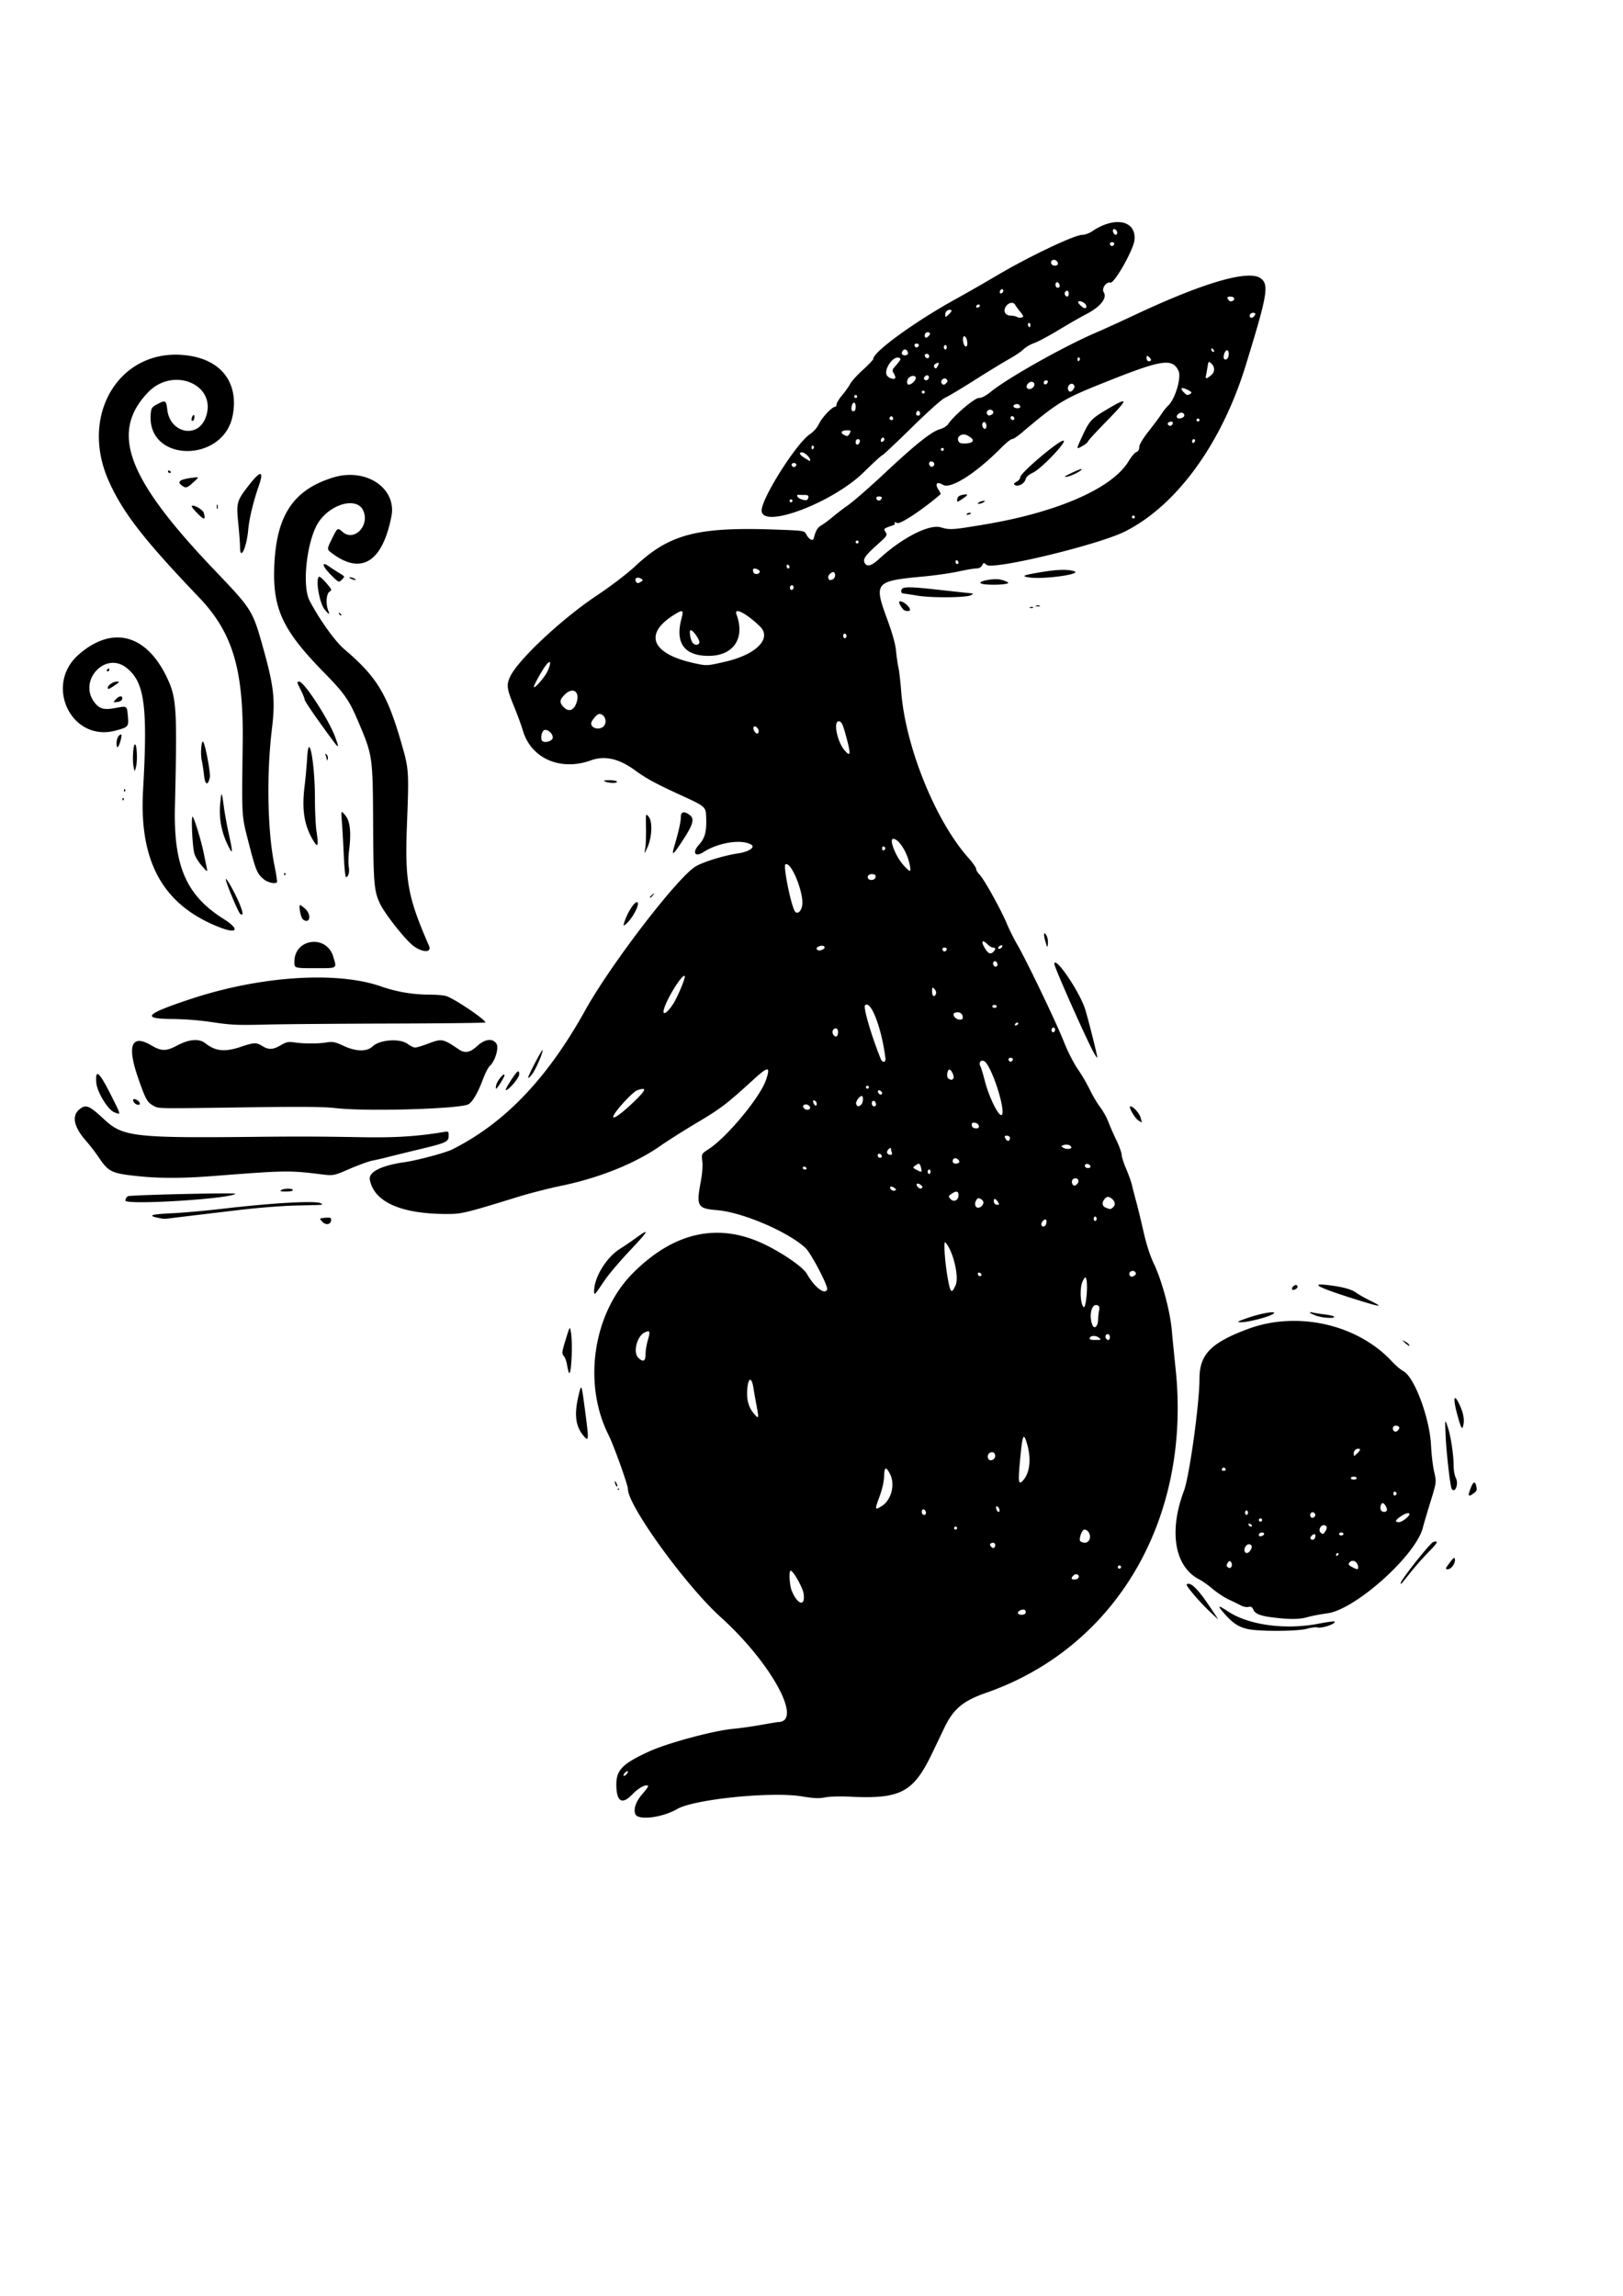 <svg width="210mm" height="297mm" viewBox="0 0 210 297" xml:space="preserve" xmlns="http://www.w3.org/2000/svg"><path style="fill:#000;stroke-width:.19" d="M82.203 234.678c-.264-.694.088-1.658.97-2.661.43-.489.739-.932.686-.985-.262-.261-1.248.268-2.034 1.092-1.331 1.396-2.06.967-2.078-1.223-.015-1.91.782-2.727 4.191-4.297 2.43-1.12 8.425-2.733 10.997-2.96.784-.07 2.36-.292 3.503-.495 1.142-.203 2.141-.37 2.22-.37 3.317 0-.87-7.674-7.41-13.578-4.528-4.087-12.001-14.405-12.001-16.568 0-.542-1.837-5.66-2.518-7.016-3.355-6.68-1.976-15.772 3.175-20.93 5.426-5.435 11.295-6.625 17.392-3.526 2.375 1.207 4.653 2.83 5.112 3.642.976 1.726 2.328 2.764 2.618 2.009.157-.41-2.085-4.696-2.805-5.365-2.279-2.116-8.148-4.623-11.459-4.895-2.524-.208-2.688-.5-2.084-3.72.183-.976.26-2.02.192-2.599-.113-.967-.113-.967.808-1.564 2.379-1.542 6.687-6.737 7.44-8.972.608-1.803.301-1.797-1.7.03-3.385 3.09-4.195 3.709-7.173 5.474-1.655.982-3.822 2.353-4.816 3.048-3.236 2.262-7.898 4.138-12.802 5.15-1.585.327-4.08.965-5.544 1.417-6.749 2.086-7.324 2.227-9.126 2.234-6.004.022-9.523-1.516-10.103-4.414-.202-1.01 1.455-1.854 4.495-2.29 1.645-.236 5.284-1.208 6.155-1.644 6.813-3.414 12.303-9.158 17.237-18.034 3.287-5.915 11.895-17.13 14.251-18.569.976-.595 3.689-1.431 5.514-1.699 1.361-.2 2.254-.783 1.712-1.119-1.23-.763-4.259-.3-6.194.949-1.086.7-1.502.071-.608-.919.793-.877 1.013-1.672.959-3.453-.047-1.533.023-1.472-3.567-3.12-2.975-1.366-4.23-2.052-5.63-3.076-2.088-1.527-3.92-1.944-5.708-1.299-3.965 1.431-7.775-.247-8.827-3.887-.17-.59-.686-1.995-1.147-3.124-.934-2.285-.99-2.74-.474-3.84 1.01-2.15 6.634-7.418 11.137-10.43 1.964-1.313 3.958-2.836 5.08-3.881 4.491-4.18 8.116-5.087 18.665-4.671 3.178.125 3.178.125 3.446.642.298.577.833.872.928.512.289-1.093.481-1.417 1.042-1.754.35-.21.99-.686 1.422-1.057a32.531 32.531 0 0 1 2.024-1.546c.681-.478 2.834-2.362 4.783-4.186 3.995-3.737 5.985-5.315 7.098-5.628.418-.118.889-.412 1.045-.654.698-1.077 3.393-3.375 3.959-3.375.377 0 .894-.27 1.58-.824 2.257-1.822 9.512-5.894 13.658-7.666.892-.381 3.161-1.416 5.043-2.3 8.835-4.15 14.652-5.833 16.194-4.685 1.098.817.872 2.126-1.953 11.292-3.105 10.079-8.906 18.063-15.571 21.435-3.452 1.746-17.166 5.05-17.963 4.33-.333-.302-.366-.297-.565.075-.137.255-.4.396-.737.396-.29 0-1.334.177-2.323.394-.988.216-3.037.509-4.554.65-6.26.588-6.41.763-4.676 5.492.703 1.917 1.069 3.232 1.158 4.169.072.752.21 1.71.308 2.128.098.419.257 1.8.354 3.068.55 7.17 4.449 16.803 8.736 21.583.53.592.965 1.216.965 1.388 0 .17.196.5.436.73.548.525 2.806 4.589 3.541 6.37.304.737.909 1.95 1.345 2.696 1.197 2.05 5.048 10.074 6.023 12.55.485 1.233 1.264 2.768 1.784 3.518a23.767 23.767 0 0 1 1.579 2.697c.36.751.96 1.765 1.332 2.252.372.487.843 1.327 1.046 1.866a37.28 37.28 0 0 0 1.052 2.4c.376.781.686 1.637.688 1.901.003.264.264 1.08.58 1.812.315.732.652 1.673.748 2.09.095.42.349 1.403.563 2.187.214.784.642 2.545.95 3.912.364 1.609.832 3.052 1.326 4.088 1.03 2.16 2.085 6.057 2.312 8.54.1 1.098.33 3.408.509 5.134 2.018 19.364-7.699 35.962-24.484 41.825-3.068 1.072-4.281 2.095-5.49 4.63-.43.905-1.123 2.35-1.538 3.213-2.454 5.104-4.09 5.95-10.835 5.603-1.11-.057-2.45-.014-3.006.097-.792.158-1.424.131-3.003-.128-3.957-.65-13.957.363-16.147 1.635-1.948 1.13-5.087 1.509-5.413.651zm-.956-5.48c0-.107-.126-.086-.285.046-.157.13-.286.322-.286.427 0 .106.126.085.286-.047.156-.13.285-.322.285-.427zm51.437-20.503c.07-.114.042-.293-.064-.398-.236-.236-1.057.155-.891.424.152.246.797.228.955-.026zm-28.71-2.556c-.117-.783-1.339-2.941-1.665-2.941-.264 0-.159 1.89.146 2.62.77 1.841 1.78 2.055 1.52.32zm35.554-2.007c.218-.353-.238-.648-.572-.37-.162.133-.294.318-.294.41 0 .239.714.206.866-.04zm5.493-1.52a.212.212 0 0 0-.291-.07.212.212 0 0 0-.069.292c.061.099.192.13.291.069a.212.212 0 0 0 .07-.292zm-16.245-2.753c0-.279-.406-.375-.632-.148-.172.172.254.656.464.527.092-.058.168-.228.168-.379zm12.16-.64c.283-.527-.085-1.331-.613-1.342-.35-.007-.803 1.343-.513 1.527.45.284.916.208 1.126-.185zm-17.103-1.535a.19.19 0 0 0-.19-.19.19.19 0 0 0-.19.19c0 .105.085.19.19.19a.19.19 0 0 0 .19-.19zm-4.026-2.028c-.092-.477-.537-.542-.537-.079 0 .234.123.396.3.396.176 0 .273-.129.237-.317zm9.506-.38c-.034-.174-.162-.35-.284-.391-.142-.047-.186.068-.12.317.12.465.493.533.404.074zm-15.234-.435c1.256-.765 1.782-2.825 1.068-4.18-.518-.984-.721-.897-.753.323-.017.685-.243 1.677-.604 2.66-.626 1.702-.615 1.748.29 1.197zm18.344-3.383c.847-.995 1.023-2.797.458-4.699-.432-1.456-.57-1.192-.847 1.62-.338 3.438-.284 3.868.389 3.079zm-3.678-2.967c.087-.458-.201-.738-.602-.584-.513.197-.417 1.073.108.998.235-.034.457-.22.494-.414zm-30.862-6.698a73.377 73.377 0 0 1-.384-2.17c-.232-1.578-.695-1.48-.815.174-.093 1.294.177 2.262.858 3.071.646.768.674.678.34-1.075zm-14.355-6.603c0-.452.134-1.273.298-1.825.341-1.148.278-1.306-.401-.997-1 .456-1.548 2.563-.847 3.263.636.636.95.49.95-.441zm58.653-2.14c-.431-.325-1.074-.292-1.19.062-.055.166.169.235.745.231.775-.006.801-.023.445-.292zm1.424-.08c0-.212-.126-.381-.285-.381-.29 0-.39.402-.158.634.24.24.443.125.443-.254zm-1.52-2.295c0-.28.053-.776.118-1.101.092-.46.043-.62-.218-.72-.723-.278-1.123 1.287-.647 2.534.25.657.746.183.746-.713zm-1.536-5.211c-.107-.333-.16-.301-.454.267-.399.772-.34 2.823.096 3.352.305.369.62-2.81.358-3.62zm-16.9.803c.488-1.077-.353-4.551-1.344-5.548-.245-.246-.041 2.63.332 4.693.34 1.879.49 2.005 1.011.855zm3.246-1.53c-.244-.243-.492-.055-.311.238.07.113.214.152.32.086.13-.08.127-.187-.01-.323zm19.92.265c.302-.191.125-.588-.263-.588-.326 0-.537.316-.38.57.143.232.299.236.642.019zm-11.419-6.83c.033-.227-.02-.412-.12-.412-.29 0-.65.535-.51.762.196.317.562.114.63-.35zm6.498-.507c0-.157-.085-.286-.19-.286-.104 0-.19.129-.19.286 0 .156.086.285.19.285.105 0 .19-.129.19-.285zm2.173-1.535c.345-.344.143-.899-.442-1.212-.266-.142-.428-.104-.661.154-.434.479-.385.959.119 1.16.595.24.647.235.984-.102zm-17.04-.12c.334-.334.28-.681-.144-.908-.302-.161-.412-.124-.585.199-.386.72.173 1.265.73.71zm2.085-.532c-.272-.436-.526-.497-.526-.127 0 .324.184.507.509.507.207 0 .21-.07.017-.38zm-5.089-.862c0-.542-.303-.596-.92-.164-.41.287-.417.324-.114.66.42.463 1.034.17 1.034-.496zm-8.31-.95c-.41-.3-.725-.153-.43.202.117.141.337.209.49.15.23-.088.22-.147-.06-.352zm3.618-.023c.159-.159-.482-.633-.686-.507-.084.052-.053.215.069.363.243.293.425.336.617.144zm20.085-.533c.261-.315.113-.674-.278-.674-.343 0-.537.326-.403.675.135.352.388.352.68 0zm-19.005-1.53c0-.156-.086-.284-.19-.284-.105 0-.19.128-.19.285 0 .157.085.285.19.285.104 0 .19-.128.19-.285zm-1.247-.547c-.143-.568-.25-.602-.748-.237-.339.248-.329.275.201.554.668.35.708.326.547-.317zm-14.818.073c-.065-.105-.198-.19-.296-.19-.099 0-.18.085-.18.19 0 .104.134.19.297.19.163 0 .244-.086.18-.19zm36.74-.238c-.12-.36-.713-.411-.713-.062 0 .177.163.3.396.3s.364-.099.317-.238zm-16.981-.501c.143-.232-.398-.654-.644-.502-.337.208-.219.67.17.67.204 0 .417-.076.474-.168zm-10.011-.818c-.118-.353-.527-.411-.527-.075 0 .165.135.3.3.3.166 0 .268-.101.227-.225zm1.3-.455a1.8 1.8 0 0 1-.116-.516c0-.123-.133-.083-.308.092-.34.34-.211.724.244.724.19 0 .254-.106.18-.3zm23.22-.698c-.095-.288-.619-.409-1.05-.243-.273.104-.278.146-.037.298.418.265 1.181.226 1.088-.055zm-7.937-1.2c0-.15-.174-.273-.387-.273-.33 0-.356.057-.18.385.22.412.567.343.567-.111zm-4.028-1.556c-.077-.406-.915-.578-.915-.188 0 .364.186.52.616.52.243 0 .342-.11.3-.332zm-44.573-3.162c1.568-1.519 1.664-1.864.402-1.447-.638.21-3.132 2.958-3.132 3.45 0 .358 1.209-.53 2.73-2.003zm47.647 1.355c-.01-1.478-1.284-5.256-2.135-6.338-.46-.584-1.07-.176-.72.48.093.174.352 1.03.575 1.904.498 1.952 1.672 4.382 2.116 4.382.092 0 .166-.192.164-.428zm-24.902-.52c0-.298-.49-.55-.754-.386-.216.133-.221.22-.027.453.23.279.781.232.781-.066zm.827-.674c-.095-.247-.446-.404-.446-.2 0 .283.257.663.391.58.09-.056.114-.226.055-.38zm5.79.253c.259-.26.31-1.102.067-1.102-.312 0-.835.75-.724 1.038.135.351.349.372.656.064zm1.905-.088c-.092-.477-.537-.543-.537-.08 0 .234.123.397.3.397.176 0 .273-.13.237-.317zm.794-1.383c0-.225-.37-.465-.507-.328-.136.136.104.507.328.507a.18.18 0 0 0 .18-.18zm-1.71-.772a.19.19 0 0 0-.191-.19.19.19 0 0 0-.19.19c0 .105.085.19.19.19a.19.19 0 0 0 .19-.19zm10.942-1.159c.142-.229-.268-1.122-.515-1.122-.297 0-.416.983-.14 1.158.351.222.5.214.655-.036zm-8.801-2.569c-.49-3.937-1.897-7.607-2.635-6.87-.263.263.783 3.841 2.032 6.953.206.513.669.45.603-.083zm16.49.105c0-.099-.129-.18-.286-.18-.294 0-.377.225-.163.44.152.151.449-.02.449-.26zm-22.624-3.518c0-.29-.11-.464-.292-.464-.397 0-.564.513-.279.856.307.37.57.188.57-.392zm28.042-.464c-.092-.149-.201-.16-.328-.033a.353.353 0 0 0-.052.414c.092.148.201.16.328.033a.353.353 0 0 0 .052-.414zm-4.753-.57c.065-.105.032-.19-.073-.19-.104 0-.243.085-.307.19-.065.105-.032.19.072.19.105 0 .243-.085.308-.19zm-7.164-.996c-.062-.436-.53-.641-1.026-.45-.43.165.093.876.644.876.35 0 .43-.09.382-.426zm-37.45-1.617c.59-.92 1.636-3.45 1.487-3.6-.317-.317-2.394 3.038-2.71 4.38-.191.812.474.388 1.223-.78zm41.857.332c0-.105-.128-.19-.285-.19-.157 0-.285.085-.285.19 0 .104.128.19.285.19.157 0 .285-.086.285-.19zm-7.858-1.631c.064-.165-.025-.44-.196-.611-.288-.288-.31-.266-.31.3 0 .638.308.828.506.31zm7.93-3.654c.051-.084.023-.266-.063-.405-.202-.327-.596-.088-.455.277.117.305.37.367.518.128zm-.49-1.788c.31-.31.287-.532-.057-.532-.157 0-.456-.171-.665-.38-.752-.752-.962-.465-.365.5.418.676.712.787 1.087.412zm-6.046-.353c0-.099-.128-.18-.285-.18-.294 0-.378.225-.163.44.151.151.448-.02.448-.26zm-15.971.016c.185-.117.218-.241.095-.358-.243-.23-1.11.091-.95.351.147.239.484.242.855.007zm23.152-.35c.047-.139-.04-.181-.226-.11-.165.063-.3.199-.3.301 0 .25.432.093.526-.19zm-25.897-5.252c.293-1.56-1.423-5.813-2.16-5.357-.288.178.592 4.716 1.153 5.948.273.599.847.262 1.007-.591zm9.462-3.605c.127-.332-.024-.494-.462-.494-.39 0-.625.294-.455.57.174.283.8.23.917-.076zm4.419-1.9c-.367-1.579-1.413-3.157-2.092-3.157-.577 0 .309 2.28 1.322 3.4.928 1.028 1.056.988.77-.243zm-3.121-1.921c0-.1-.092-.211-.205-.249-.112-.037-.204.075-.204.249s.092.286.204.249c.113-.038.205-.15.205-.25zm-4.987-14.201c-.498-1.878-.667-2.244-1.037-2.244-.714 0-.218 2.569.715 3.699.802.973.877.635.322-1.455zm-38.045-.084c.09-.633-.906-1.357-1.24-.9-.266.363-.325 1.067-.108 1.284.307.307 1.289.027 1.348-.384zm26.653-.912c0-.138-.12-.351-.268-.474-.376-.312-.566.064-.27.536.246.396.538.362.538-.063zm-20.07-.596c.538-.54.169-1.603-.557-1.603-.29 0-1.046.884-1.046 1.223 0 .652 1.076.906 1.602.38zm-3.578-2.86c.646-1.546-.327-2.364-1.462-1.23-.674.675-.697 1.033-.101 1.628.597.597 1.212.44 1.563-.398zm-3.727-4.166c.56-1.155.503-1.685-.102-.946-.483.59-1.61 2.599-1.61 2.868 0 .335 1.358-1.189 1.712-1.922zm23.064-1.34c4.03-.927 6.071-3.026 4.454-4.581-1.765-1.697-3.383-2.521-3.016-1.536 1.148 3.077-.378 5.358-3.59 5.367-3.15.008-4.37-1.65-3.533-4.797.317-1.191.194-1.246-1.04-.46-3.889 2.47-2.776 5.015 2.714 6.207 1.624.353 1.607.353 4.01-.2zm-3.366-2.448c.114-.297-.798-1.626-1.116-1.626-.245 0-.05 1.27.252 1.633.288.348.73.344.864-.007zm18.998-1.042c-.187-.302-.488-.056-.355.29.073.191.176.228.298.106.102-.102.128-.28.057-.396zm-6.853-6.287c-.092-.149-.201-.16-.328-.033a.353.353 0 0 0-.052.413c.092.149.201.16.328.033a.353.353 0 0 0 .052-.413zm-19.677-.573c.253-.167.253-.208 0-.375-.48-.315-.934-.057-.666.378.147.236.302.236.666-.003zm24.795-.303c.308-.118.415-.742.156-.902-.263-.163-.858.418-.741.723.127.33.162.341.585.179zm-9.448-.962c.076-.23-.658-.557-.841-.374-.057.057-.051.243.014.412.13.339.71.312.827-.038zm3.855-.622c0-.099-.086-.232-.19-.297-.105-.064-.19.016-.19.18 0 .162.085.295.19.295.104 0 .19-.08.19-.178zm11.557-1.028c2.985-2.754 6.5-4.557 8.017-4.11 1.174.345 1.478.326 5.616-.365 9.5-1.585 16.6-4.7 18.682-8.194.342-.574.791-1.106.999-1.182.245-.09.377-.315.377-.64 0-.328.44-1.063 1.287-2.145.708-.904 1.446-1.901 1.641-2.215.195-.314.578-.785.852-1.047.879-.842 1.695-3.63 1.303-4.452-.811-1.701-2.155-1.484-9.805 1.584-5.138 2.06-5.871 2.511-10.619 6.53-.463.391-.971.712-1.129.712-.157 0-.772.493-1.367 1.097-3.242 3.29-6.555 5.405-7.548 4.82-.815-.481-1.102-.15-.572.66.177.27.293.515.258.544-2.3 1.982-5.212 3.916-5.617 3.732-.286-.13-.413-.137-.339-.016.066.106.007.232-.13.28-1.366.482-1.325.447-1.037.906.257.41.206.487-1.11 1.666-1.536 1.374-1.863 1.855-1.59 2.34.296.53.886.368 1.831-.505zm11.403-5.86a.487.487 0 0 1 .45-.118c.143.048.056.134-.2.201-.317.083-.391.058-.25-.083zm1.565-1.489c.157-.101.413-.184.57-.184.254 0 .254.02 0 .184a1.258 1.258 0 0 1-.57.184c-.254 0-.254-.02 0-.184zm-2.82-.41c.046-.314.231-.465.681-.557.798-.162.779.004-.065.55-.677.44-.677.44-.615.008zm7.427-1.84c-.176-.111-.11-.223.237-.41.264-.14.48-.406.48-.59 0-.536 4.9-4.696 5.567-4.728.653-.03-2.812 3.62-3.938 4.15-.534.25-.863.546-.937.839-.147.585-.97 1.017-1.41.739zm7.353-1.545c.67-.32 1.252-.547 1.293-.506.15.15-1.24.88-1.868.983-.51.083-.392-.016.575-.477zm1.365-4.703c.953-2.075 1.181-2.32 3.339-3.594 2.75-1.622 2.696-1.324-.314 1.746-1.255 1.28-2.281 2.404-2.281 2.5 0 .094-.34.363-.757.596-.756.426-.756.426.013-1.248zm-15.987 16.304c0-.098-.085-.232-.19-.296-.104-.065-.19.016-.19.179 0 .163.086.296.19.296.105 0 .19-.08.19-.179zm-12.928-2.673a.19.19 0 0 0-.19-.19.19.19 0 0 0-.19.19c0 .105.085.19.19.19a.19.19 0 0 0 .19-.19zm35.742-3.232a.19.19 0 0 0-.19-.19.19.19 0 0 0-.19.19c0 .105.086.19.19.19a.19.19 0 0 0 .19-.19zm-32.743-2.436c.042-.126-.1-.225-.321-.225-.395 0-.514.2-.266.447.176.176.494.056.587-.222zm6.792-4.421c0-.147-.15-.296-.332-.33-.328-.064-.464.34-.202.6.199.2.534.03.534-.27zm1.236-1.888a.19.19 0 0 0-.19-.19.19.19 0 0 0-.19.19c0 .104.085.19.19.19a.19.19 0 0 0 .19-.19zm3.59-.932c.338-.215.142-.517-.574-.887-.777-.402-1.572.348-.988.932.182.182 1.252.15 1.561-.045zm28.92-.22c0-.098-.085-.179-.19-.179s-.19.133-.19.296c0 .164.085.244.19.18.105-.065.19-.199.19-.297zm-26.997-1.879c0-.434-.3-.675-.479-.385-.16.258.027.754.283.754.108 0 .196-.166.196-.369zm24.058-.214c.175-.283-.028-.437-.392-.297-.168.064-.252.203-.187.309.154.249.421.244.58-.012zm3.51-.557a.19.19 0 0 0-.19-.19.19.19 0 0 0-.19.19c0 .104.085.19.19.19a.19.19 0 0 0 .19-.19zm-23.955-.159c0-.247-.226-.412-.41-.298-.197.121-.027.457.23.457.1 0 .18-.072.18-.159zm21.84-.203c.298-.189.128-.589-.25-.589-.138 0-.346.115-.462.255-.36.433.167.68.712.334zm-24.715-.38c.302-.192.126-.59-.262-.59-.327 0-.537.317-.38.571.143.232.298.236.642.018zm3.635-.958c0-.099-.09-.235-.199-.302-.28-.173-.8.057-.657.29.15.241.856.251.856.012zm22.034-1.706c.205-.13.131-.238-.323-.473-.87-.45-1.122-.275-.5.348.343.342.454.358.823.125zm-15.112-.64c.143-.228.133-.383-.036-.551-.32-.321-.867.213-.69.673.145.38.44.33.726-.123zm-5.218-.224c.258-.31.115-.673-.266-.673-.342 0-.738.507-.587.752.174.283.585.245.853-.079zm1.865-.638c.041-.124-.06-.226-.226-.226a.302.302 0 0 0-.3.301c0 .336.408.278.526-.075zm21.194-.95c.439-.376.423-1.036-.035-1.451-.358-.323-.372-.311-.487.398-.065.403-.159.931-.21 1.175-.097.472.075.443.732-.121zM139.7 46.555c.06-.097.022-.23-.084-.297-.106-.065-.193.014-.193.177 0 .334.114.384.277.12zm9.229.01c0-.092-.129-.273-.286-.404-.238-.197-.285-.17-.285.167 0 .232.122.404.285.404.157 0 .286-.075.286-.167zm10.044-.583c.102-.693-.299-.927-.533-.31-.109.286-.147.604-.084.706.187.302.55.07.617-.396zm-2.025-.812c-.136-.137-.225-.148-.225-.029 0 .254.225.479.352.352.054-.054-.003-.2-.127-.323zm5.479-4.545c0-.23-.52-.211-.665.023-.206.333.099.614.397.366.147-.122.268-.297.268-.39zm-2.77-2.09c-.13-.21-.842-.224-.842-.016 0 .083.1.252.223.375.254.254.801-.064.619-.359zm1.706 172.191c-1.15-.28-1.869-.76-2.918-1.952-.997-1.132-.897-1.191.485-.285 2.677 1.756 7.42 2.387 11.7 1.558 1.07-.208 1.99-.331 2.046-.275.27.27-1.672.933-2.226.76-.178-.056-.794.024-1.369.178-1.3.347-6.311.358-7.718.016zm-5.036-2.442c-1.214-1.162-2.911-3.172-2.785-3.298.4-.4 1.304.405 2.647 2.359.804 1.17 1.443 2.128 1.42 2.128-.022 0-.6-.535-1.282-1.189zm8.381.961c-1.666-.208-2.306-.47-2.56-1.05-.137-.31-.295-.392-.607-.314-.232.058-.662-.022-.956-.18a40.704 40.704 0 0 0-1.581-.769c-.576-.266-1.508-.877-2.071-1.358-.564-.481-1.352-1.042-1.753-1.246-3.188-1.627-3.98-6.18-1.991-11.463.706-1.876 2.008-11.26 2.012-14.5.004-3.15 1.467-4.652 6.272-6.44 6.37-2.37 14.17-.61 18.638 4.207.473.509 1.131 1.069 1.464 1.244 1.44.757 3.435 6.13 3.59 9.663.048 1.098.227 2.604.398 3.347.311 1.352.311 1.352-.474 3.898-.432 1.4-.877 2.907-.988 3.35-.902 3.577-8.735 10.599-12.358 11.077-.889.118-2.038.337-2.554.488-1.036.302-2.324.316-4.48.046zm-5.48-7.23c-.124-.124-.259-.056-.397.203-.169.315-.145.426.125.58.384.216.613-.442.273-.782zm16.507.791c0-.756-.709-1.173-1.13-.666-.183.221-.125.328.31.563.643.35.82.371.82.103zm-2.566-1.699c.064-.104.027-.19-.084-.19-.11 0-.201.086-.201.19 0 .105.037.19.083.19.046 0 .137-.085.202-.19zm-11.352-.578c.268-.429.16-.752-.25-.752-.317 0-.645.565-.524.903.128.358.502.285.774-.15zm8.34-1.616c.061-.161.06-.345-.002-.407-.164-.165-.71.33-.585.532.162.262.462.198.587-.125zm-6.59-.488c0-.217-.515-.222-.648-.006-.056.09-.053.213.007.273.148.148.641-.056.641-.266zm10.267.02c0-.104-.128-.19-.285-.19-.157 0-.285.086-.285.19 0 .105.128.19.285.19.157 0 .285-.085.285-.19zm-2.32-.387c.267-.43.16-.753-.251-.753-.395 0-.695.65-.424.922.302.301.395.278.674-.17zm-9.562-.753c-.065-.105-.203-.19-.308-.19-.104 0-.137.085-.072.19.064.105.203.19.307.19.105 0 .137-.085.073-.19zm1.32-.777a.212.212 0 0 0-.29-.068.212.212 0 0 0-.07.29c.062.1.193.13.292.07a.212.212 0 0 0 .069-.292zm18.638-.08c.881-.72.379-.972-.62-.311-.779.516-.868.795-.247.78.165-.003.556-.214.867-.469zm-11.773-.3c.196-.317-.245-.68-.507-.419-.22.22-.082.625.212.625.092 0 .225-.093.295-.206zm-8.66-.459c0-.157-.086-.285-.19-.285-.105 0-.19.128-.19.285 0 .157.085.285.19.285.104 0 .19-.128.19-.285zm17.96-.277c.126-.203-.286-.959-.521-.959-.224 0-.385.53-.26.856.122.319.609.383.782.103zm1.27-2.195c0-.099-.092-.21-.205-.248-.112-.038-.204.074-.204.248 0 .175.092.287.204.25.113-.038.205-.15.205-.25zm-5.162-1.996c0-.104-.171-.19-.38-.19-.21 0-.38.086-.38.19 0 .105.17.19.38.19.209 0 .38-.085.38-.19zm-16.957-1.155c-.037-.112-.15-.204-.249-.204s-.21.092-.248.204c-.038.113.074.205.248.205.175 0 .287-.092.25-.205zm17.342-2.614c-.391-.13-.765.145-.765.564 0 .42 0 .42.486-.037.268-.252.394-.489.28-.527zm5.129-2.724c0-.302-.603-.417-.77-.147-.236.383.174.814.51.536.143-.12.26-.294.26-.389zm.19 20.043c0-.378 3.79-5.155 4.192-5.283.747-.237.604.075-.584 1.276a40.04 40.04 0 0 0-2.325 2.625c-1.387 1.738-1.283 1.626-1.283 1.382zm6.315-2.595c.509-.679.635-.765.686-.464.087.516-.471 1.297-.928 1.297-.346 0-.323-.08.242-.833zm2.536-9.101c.399-1.291.71-1.61.892-.915.15.57.116.697-.27.994-.596.458-.78.434-.622-.08zm-110.184-.428c0-.052.043-.095.095-.095.052 0 .095.043.095.095a.095.095 0 0 1-.095.095.095.095 0 0 1-.095-.095zm107.915-.058c-.189-.305-.694-4.745-.783-6.881-.09-2.186-.09-2.186.282-1.083.399 1.179.763 3.625.763 5.127 0 .505.128 1.165.284 1.468.395.764-.121 2.057-.546 1.369zm-108.177-.52c-.183-.478-.13-.6.095-.216.111.191.162.387.113.436-.05.05-.143-.05-.208-.22zm-4.041-6.2c-1.144-1.258-1.358-2.807-.742-5.39.362-1.52.362-1.52.804 1.807.523 3.93.518 4.22-.062 3.582zm112.962-2.8c-.636-2.317-.45-2.964.344-1.196.5 1.113.613 2.063.334 2.777-.106.27-.287-.152-.678-1.58zm-114.982-5.536c-.061-.157-.168-.628-.237-1.046-.07-.418-.257-.906-.418-1.085-.263-.293-.238-.495.251-2.09.542-1.767.542-1.767.677-1.007.275 1.553.042 6.033-.273 5.228zm108.2-3.813c-.426-.37-.427-.38-.032-.19.23.112.47.288.534.392.187.302-.018.22-.502-.202zm-20.317-3.24c1.916-.662 4.075-.974 3.179-.457-.711.409-3.264 1.05-4.112 1.032-.588-.013-.459-.092.933-.574zm8.874-.257c-.859-.307-1.192-.588-.5-.423.265.064.974.173 1.573.244.6.07 1.136.201 1.192.291.158.256-1.457.175-2.265-.112zm5.385-2.027c-4.943-1.54-6.365-2.218-4.135-1.974 1.953.214 3.223.539 3.818.975.331.244 1.201.737 1.933 1.096 1.715.842 1.324.818-1.616-.097zm-98.861-1.173c0-1.791 1.616-4.411 3.386-5.49a41.032 41.032 0 0 0 1.994-1.362c1.912-1.38 1.736-1.022-.834 1.7-1.272 1.347-2.741 3.09-3.265 3.875-1.227 1.837-1.281 1.89-1.281 1.277zm90.306-.304c0-.325.525-.63.673-.391.075.121.018.295-.126.386-.337.214-.547.216-.547.005zm-125.465-8.66c-.42-.446-.42-.446.354-.52.637-.06.774-.015.774.257 0 .611-.657.764-1.128.264zm-20.83-.43c-1.046-.2-1.244-.272-1.155-.417.053-.086 1.19-.203 2.527-.259 1.336-.056 4.312-.321 6.612-.59 6.506-.76 12.067-1.066 12.643-.694.349.225.613.202-3.232.283-1.62.034-4.829.284-7.13.556-4.916.582-8.743 1.042-9.41 1.13-.262.035-.647.03-.856-.01zm-4.659-2.32c0-.213.15-.464.333-.558.33-.169 14.06-.483 13.895-.317-.66.66-14.228 1.494-14.228.875zm20.153-1.35c.376-.244 1.52-.244 1.52 0 0 .104-.405.188-.902.186-.653-.002-.824-.053-.618-.187zm-18.639-1.816c-3.317-.355-3.7-.542-4.972-2.43a24.013 24.013 0 0 0-1.626-2.112c-1.556-1.747-1.887-3.207-.917-4.042.87-.748 1.274-.592 3.26 1.258 2.402 2.24 3.924 2.415 19.472 2.253 5.717-.06 8.146-.052 13.878.046 4.387.074 7.155-.103 10.6-.677.58-.096.617-.068.617.453 0 .818-.251.939-3.648 1.756-1.705.41-3.614.88-4.242 1.041a41.51 41.51 0 0 1-1.996.46c-.47.092-1.792.572-2.938 1.066-2.082.9-2.082.9-3.802.685-3.988-.496-4.55-.487-13.697.227-4.113.322-7.095.326-9.989.016zm129.517-7.228c-.473-.331-1.292-1.793-1.004-1.793.374 0 1.167.875 1.335 1.473.095.34.156.618.134.618-.022 0-.23-.134-.465-.298zm-132.475-1.028c-.846-.342-2.237-2.645-2.324-3.848-.136-1.88.39-1.391 2.034 1.89 1.187 2.37 1.179 2.317.29 1.958zm28.713-.53c-1.545-.178-4.32-.208-10.823-.116-12.757.18-12.081.189-12.784-.182-.842-.445-1.039-.799-2.035-3.666-1.44-4.146-.83-5.655 1.69-4.178 1.359.797 1.94.802 3.394.03 1.535-.814 2.82-.919 3.614-.293 1.334 1.049 2.53 1.17 4.618.47 1.71-.574 1.982-.584 2.781-.096.829.505 1.372.48 2.381-.112.712-.417.978-.474 1.728-.366 1.281.185 3.02.19 4.146.014.879-.138 1.115-.09 2.322.465 1.575.726 2.946.74 3.693.039.934-.877 3.509-1.062 4.51-.324.353.261.796.475.982.475.187 0 .907-.214 1.602-.475 1.887-.71 1.956-.698 4.052.712.8.539 1.45.422 2.372-.427 1.01-.931 2.007-1.055 2.495-.31.346.529-.165 2.25-.853 2.873-.203.183-.596.943-.875 1.689-.649 1.737-1.313 2.9-1.863 3.26-.932.61-13.144.98-17.147.518zm-26.132-.715c-.132-.16-.181-.35-.109-.421.159-.159.726.174.83.486.109.325-.438.275-.72-.065zm48.72-2.844c.87-1.324 1.095-1.488 1.095-.802 0 .433-1.354 2.034-1.72 2.034-.1 0 .18-.554.626-1.232zm-1.86.52c.135-.558 1.054-1.628 1.054-1.228 0 .25-.936 1.75-1.092 1.75-.05 0-.033-.235.037-.523zm4.112-.904c.005-.295 1.864-3.833 1.875-3.566.018.443-.943 2.615-1.41 3.186-.258.314-.466.485-.465.38zm73.325-2.994c-.692-1.067-5.3-11.392-5.245-11.754.15-.997 3.327 3.712 4.009 5.945.463 1.517 1.64 6.237 1.555 6.237-.022 0-.166-.193-.319-.428zm-114.122-4.175a39.594 39.594 0 0 0-5.18-.42c-4.17-.026-3.62-.627 2.39-2.612 8.945-2.955 18.834-3.602 24.538-1.607a19.1 19.1 0 0 0 6.208 1.067c.975 0 2.01.09 2.299.2 1.226.465 5.012 3.034 5.012 3.4 0 .059-5.496.122-12.215.14-6.718.018-14.054.078-16.302.135-3.551.088-4.437.049-6.75-.303zm10.552-7.822c0-3.035 4.166-3.572 5.034-.65.464 1.566.607 1.477-2.372 1.477-2.662 0-2.662 0-2.662-.827zm15.367-2.08c-.998-.758-3.606-4.05-4.249-5.363-.807-1.646-.893-2.62-.931-10.551-.04-8.488-.072-8.707-1.838-12.884-1.274-3.012-1.805-3.779-4.583-6.618-5.216-5.33-6.533-8.093-6.377-13.378.2-6.776 2.393-10.164 7.622-11.776 4.245-1.31 8.266 1.379 7.542 5.043-1.173 5.938-3.934 7.615-7.747 4.707-.614-.468-.614-.468.082-1.876.697-1.408.697-1.408 1.35-.835 1.49 1.308 3.552-.832 2.67-2.77-.787-1.725-3.971-.974-5.66 1.336-1.582 2.162-2.339 8.313-1.273 10.343 1.293 2.464 3.29 5.25 4.505 6.282 4.206 3.577 5.553 5.806 7.403 12.258.934 3.257.95 3.504.685 10.358-.285 7.356.083 9.385 2.849 15.732.398.915-.843.91-2.05-.008zm81.804-.568c-.283-.975-.19-1.378.165-.715.12.223.19.68.158 1.015-.057.588-.068.577-.323-.3zm-106.867-1.82c-7.29-2.857-10.407-8.441-9.883-17.709.621-10.987.194-14.07-2.203-15.898-2.719-2.074-6.18 1.688-4.117 4.476.65.878 1.256 1.049 2.736.77 1.542-.291 1.496-.322 1.624 1.09.12 1.317.063 1.38-1.605 1.83-5.694 1.53-9.284-5.88-4.764-9.835 4.427-3.872 8.903-2.603 11.563 3.279 1.098 2.427 1.186 4.044.889 16.37-.186 7.712 1.45 11.494 6.292 14.546 2.14 1.35 1.82 2.002-.532 1.08zm52.373-.6c.414-1.35 1.44-2.904 1.726-2.617.296.295-.719 2.176-1.514 2.807-.334.266-.348.254-.212-.19zm-41.578-.426c-.275-.215-.582-1.862-.344-1.848.056.003.336.214.623.467.894.786.63 2.09-.279 1.381zm-8.087-.684c-.265-.164-2.019-4.394-1.88-4.533.124-.123 1.348 2.115 1.828 3.341.426 1.088.44 1.434.052 1.192zm52.997-2.192c0-.04.15-.19.332-.333.302-.236.308-.23.072.072-.248.317-.404.418-.404.261zm-49.994-2.327c-.846-.712-1.017-1.132-1.939-4.735-.92-3.6-.885-2.996-.763-12.924.117-9.52-1.308-14.247-5.674-18.812-7.136-7.462-9.86-10.978-11.672-15.065-3.94-8.887 1.818-17.64 10.618-16.14 4.133.704 6.205 3.633 5.436 7.684-1.172 6.183-11.011 6.133-10.617-.054.052-.818.134-.983.63-1.263 1.279-.722 1.373-.686 1.52.58.352 3.03 3.91 3.789 4.953 1.056 1.62-4.243-4.165-6.762-7.48-3.257-4.924 5.207-2.666 11.14 8.804 23.131 4.619 4.83 4.775 5.078 6.046 9.603 1.495 5.326 1.677 6.95 1.21 10.826-.708 5.894-.569 13.165.34 17.636.228 1.125.373 2.087.321 2.138-.258.259-1.209.037-1.733-.404zm10.379-3.067c-.069-1.542-.18-3.489-.246-4.325-.12-1.521-.12-1.521.426-.872.64.76.798 2.183.505 4.56-.095.775-.114 1.729-.043 2.12.126.688-.048 1.321-.364 1.321-.084 0-.21-1.262-.278-2.804zm-7.725 2.424c0-.14.057-.197.127-.127a.18.18 0 0 1 0 .254c-.07.07-.127.012-.127-.127zm-10.727-1.176c-.375-.437-.77-1.1-.879-1.473-.268-.92-.454-5.144-.21-4.766.298.462 1.12 3.206 1.452 4.848l.375 1.854c.096.473.025.429-.738-.463zm57.455-2.151c.075-.418.119-1.616.099-2.662-.037-1.901-.037-1.901.354-1.426.514.623.417 2.716-.185 3.993-.403.855-.403.855-.268.095zm3.75-.238c.568-1.924.854-3.194.854-3.795 0-.713.385-.829 1.098-.33.702.493.535 1.192-.765 3.195-1.334 2.054-1.574 2.243-1.187.93zm-57.878-.447a9.859 9.859 0 0 1-.87-5.08c.16-1.712.199-1.683.47.347.119.888.424 2.55.678 3.694.547 2.455.484 2.688-.278 1.04zm11.155-.367c-1.166-1.97-1.478-3.965-1.1-7.028.123-.993.273-2.66.333-3.703.205-3.564 1.001.703 1.003 5.378.001 1.6.094 3.503.206 4.228.293 1.887.18 2.176-.442 1.125zm-24.668-5.317c0-.14.057-.197.127-.127a.18.18 0 0 1 0 .254c-.07.07-.127.012-.127-.127zm.19-1.14c0-.14.057-.197.127-.128a.18.18 0 0 1 0 .254c-.07.07-.127.013-.127-.127zm10.364-1.942a24.693 24.693 0 0 0-.303-1.991c-.19-.882-.017-2.735.215-2.314.303.547.951 4.057.842 4.555-.25 1.14-.614 1.02-.754-.25zm51.9.8c-.287-.123-.162-.166.512-.176.49-.007.944.072 1.009.177.143.232-.98.232-1.521 0zm-61.013-1.9c-.18-.897-.061-2.846.175-2.902.253-.06.35 2.133.13 2.936-.172.63-.172.63-.305-.035zm25.008-.888a3.117 3.117 0 0 0-.145-.57c-.096-.27-.07-.3.112-.131.13.12.196.376.146.57-.05.194-.101.253-.113.13zm-27.21-2.174c0-.616.268-1.121.594-1.121.17 0-.186 1.36-.42 1.606-.106.11-.173-.08-.173-.485zm28.078-.218c-2.036-2.734-3.742-5.203-3.742-5.414 0-.14-.214-.677-.475-1.193-.55-1.083-.56-1.14-.228-1.14.631 0 3.79 4.856 4.637 7.129.539 1.445.505 1.554-.192.618zm-28.188-5.45c.44-.485.923-.522.836-.064-.04.21-.274.357-.63.398-.562.064-.563.062-.206-.333zm-1.03-1.508c0-.31.7-.79 1.152-.79.418 0 .397.041-.242.476-.752.51-.91.565-.91.314zm-.095-2.31c.065-.105.155-.19.201-.19.046 0 .084.085.084.19 0 .104-.09.19-.201.19-.11 0-.149-.086-.084-.19zm30.02-7.254c-.084-.136-.052-.168.084-.084.121.074.22.173.22.22 0 .158-.168.083-.304-.136zm-1.849-.536c-.688-.818-1.23-3.954-.736-4.26.083-.052.503.313.931.81.735.854.759.918.418 1.13-.407.255-.501 1.542-.176 2.397.24.632.146.616-.437-.077zm74.826-.053c-.583-.737-.666-1.133-.207-1 .453.133 1.11.764 1.11 1.069 0 .255-.688.203-.903-.069zm16.456-.272c.138-.055.302-.048.365.015s-.05.108-.25.1c-.221-.01-.266-.055-.115-.115zm.749-.186a.734.734 0 0 1 .475 0c.13.052.024.095-.237.095-.262 0-.369-.043-.238-.095zM118.7 77.057c-.889-.15-1.723-.275-1.854-.28-.13-.004-.237-.133-.237-.286 0-.63.641-.655 4.861-.19 2.293.254 4.255.465 4.36.47.104.006.027.104-.171.22-.573.332-5.114.375-6.96.066zm8.202-1.597c-.397-.252 1.533-.65 2.421-.5.412.069.907.245 1.1.391.407.31-3.037.415-3.52.109zm-84.156-1.164c-1.08-1.091-1.185-1.75-.162-1.013.267.192.84.563 1.275.825.79.475.79.475.38.878-.41.404-.41.404-1.493-.69zm2.664.572c-.251-.107-.284-.167-.096-.174.157-.005.414.073.57.174.348.225.048.225-.474 0zm87.739-.171c-1.073-.171-.8-.287 1.616-.69 2.025-.336 3.27-.375 4.165-.128 1.34.368-3.925 1.113-5.781.818zM31.057 70.733c.001-.392-.102-1.768-.23-3.057-.264-2.688-.203-2.894 1.478-5.036 1.45-1.847 1.875-1.74 1.157.29-.666 1.885-1.22 4.188-1.343 5.594-.206 2.342-1.066 4.132-1.062 2.21zm-5.606-4.417c-.407-.416-.694-.802-.639-.858.225-.224 1.447.478 1.559.895.26.97.054.961-.92-.037zm73.096-.278c0-1.589 4.493-8.69 6.241-9.864a3.58 3.58 0 0 0 1.2-1.375c.378-.805 1.68-2.174 2.066-2.174.104 0 .19-.145.19-.321 0-.176.329-.71.73-1.188.403-.477.872-1.14 1.043-1.47.171-.332.911-1.144 1.644-1.807.732-.662 1.333-1.298 1.334-1.413.008-.91 5.357-4.799 10.553-7.672a239.278 239.278 0 0 0 5.346-3.06c4.122-2.45 10.129-5.313 11.146-5.313.329 0 .902-.207 1.274-.46 2.934-1.993 5.75-1.404 5.472 1.145-.141 1.285-2.595 5.62-3.112 5.497-.562-.132-1.169.759-.857 1.258.473.757-.468 1.905-2.349 2.865-.627.32-2.192 1.218-3.478 1.997-1.285.778-2.72 1.546-3.19 1.705-.468.16-1.084.521-1.369.802-.285.282-1.117.845-1.849 1.251-.732.407-2.742 1.634-4.467 2.727-1.726 1.093-3.454 2.126-3.84 2.294-.413.18-2.201 1.778-4.332 3.872-1.996 1.96-3.702 3.564-3.792 3.564-.09 0-1.159.98-2.376 2.177-4.056 3.988-13.228 7.43-13.228 4.963zm3.993-1.246a.19.19 0 0 0-.19-.19.19.19 0 0 0-.19.19c0 .105.085.19.19.19a.19.19 0 0 0 .19-.19zm2.058-.443c.046-.24-.08-.317-.523-.317a12.8 12.8 0 0 1-.722-.015c-.397-.04-.188.384.27.55.662.24.896.188.975-.218zm-1.59-4.107c.14-.227-.218-.453-.471-.296-.213.131-.073.473.193.473.092 0 .217-.08.277-.177zm1.813-.773c0-.292-.725-.95-1.045-.95-.471 0-.324.32.332.726.756.467.713.454.713.224zm.468-1.508c.06-.097.022-.23-.084-.296-.107-.066-.194.013-.194.177 0 .333.115.383.278.119zm5.963-.837c.036-.188-.06-.317-.238-.317-.176 0-.299.163-.299.396 0 .463.444.398.537-.079zm3.17-.285c0-.344-.372-.281-.446.075-.04.198.03.285.19.232.141-.047.256-.185.256-.307zm-4.467-.792c.182-.341.144-.38-.363-.38-.682 0-.913.283-.45.552.479.279.583.256.813-.172zm5.582-1.996c-.06-.156-.186-.236-.28-.178-.268.165-.198.463.11.463.17 0 .236-.112.17-.285zm3.507-.618c-.077-.401-.415-.376-.5.037-.036.172.068.295.251.295.196 0 .289-.124.249-.332zm-8.329-.824c0-.728-.448-.662-.535.078-.043.36.026.508.237.508.206 0 .298-.181.298-.586zm.19-1.315a.19.19 0 0 0-.19-.19.19.19 0 0 0-.19.19c0 .104.085.19.19.19a.19.19 0 0 0 .19-.19zm8.746-.57a.19.19 0 0 0-.19-.19.19.19 0 0 0-.19.19c0 .104.085.19.19.19a.19.19 0 0 0 .19-.19zm-1.489-1.266c.444-.402.447-.826.005-.826a.802.802 0 0 0-.798.799c0 .427.338.439.793.027zm4.32.055c.163-.197.151-.313-.047-.478-.306-.254-.813.2-.603.54.167.27.391.248.65-.062zm-2.356-.5c.205-.332-.099-.615-.395-.369-.147.122-.22.297-.162.39.138.224.411.214.557-.022zm-4.278-.193c0-.106-.104-.36-.23-.563-.193-.307-.167-.443.15-.805.811-.924.872-1.049.565-1.166-.807-.31-2.114 1.702-1.526 2.35.356.394 1.041.515 1.041.184zm5.514-1.519c.215-.402.076-.483-.357-.208-.145.091-.204.26-.132.377.181.293.255.268.489-.169zm-1.141-1.236a.286.286 0 0 0-.285-.285c-.297 0-.377.225-.159.444.219.219.444.138.444-.159zm-2.802-.208c.179-.179-.064-.647-.335-.647s-.514.468-.336.647c.063.062.214.113.336.113.122 0 .273-.05.335-.113zm5.083-.932c0-.157-.085-.285-.19-.285-.104 0-.19.128-.19.285 0 .157.086.285.19.285.105 0 .19-.128.19-.285zm-3.612-.297c0-.098-.128-.179-.285-.179-.294 0-.378.225-.164.439.152.152.449-.02.449-.26zm6.274-.163c0-.497-.195-.966-.4-.966-.195 0-.226.585-.055 1.03.16.418.455.377.455-.064zm-4.957-1.044c.152-.184.16-.308.023-.392-.265-.164-.58.045-.58.386 0 .35.27.352.557.006zm13.057-1.582c-.194-.193-.353.098-.194.355.12.193.164.194.229 0 .044-.132.028-.292-.035-.355zm-.876-.947c0-.052-.192-.331-.427-.62a8.916 8.916 0 0 1-.625-.86c-.262-.448-.989-.223-1.269.39-.264.58.075 1.034.776 1.038.275.002.62.08.768.173.255.161.777.08.777-.121zm-9.31-.782c-.392-.13-.766.145-.766.564 0 .42 0 .42.487-.038.267-.251.393-.488.279-.526zm3.688-.627c-.124-.199-.461-.039-.461.219 0 .095.127.124.284.064.156-.06.236-.187.177-.283zm13.797.125c0-.314-.669-.734-.996-.625-.13.043-.05.237.2.488.482.481.796.535.796.137zm-2.28-1.623c0-.4-.278-.511-.476-.19-.139.225.041.57.296.57.099 0 .18-.17.18-.38zm-8.461-.348c0-.344-.372-.281-.446.075-.041.198.03.285.19.232.14-.047.256-.185.256-.307zm7.286-.729c-.093-.477-.537-.542-.537-.08 0 .234.123.397.3.397.176 0 .273-.13.237-.317zm-.297-2.648c.213-.213-.09-.647-.45-.647-.35 0-.49.378-.234.633.158.158.533.165.684.014zm7.365-2.75c0-.098-.129-.179-.285-.179-.294 0-.378.225-.164.439.152.152.449-.02.449-.26zm.38-1.403c0-.303-.345-.585-.511-.419-.157.156.087.693.315.693.108 0 .196-.124.196-.274zM28.044 65.553c0-.262.043-.369.096-.238a.734.734 0 0 1 0 .475c-.053.13-.096.024-.096-.237zm-4.62-2.837c-.531-.434-.038-.73 1.532-.92.84-.102.84-.102.072.591-.885.8-.996.823-1.604.329zm-1.684-1.738c0-.11.085-.148.19-.083.105.064.19.155.19.201 0 .046-.085.084-.19.084s-.19-.09-.19-.202zm3.045-6.679c.005-.477.37-.87.374-.402.002.229-.083.469-.187.534-.105.064-.189.005-.187-.132z"/></svg>